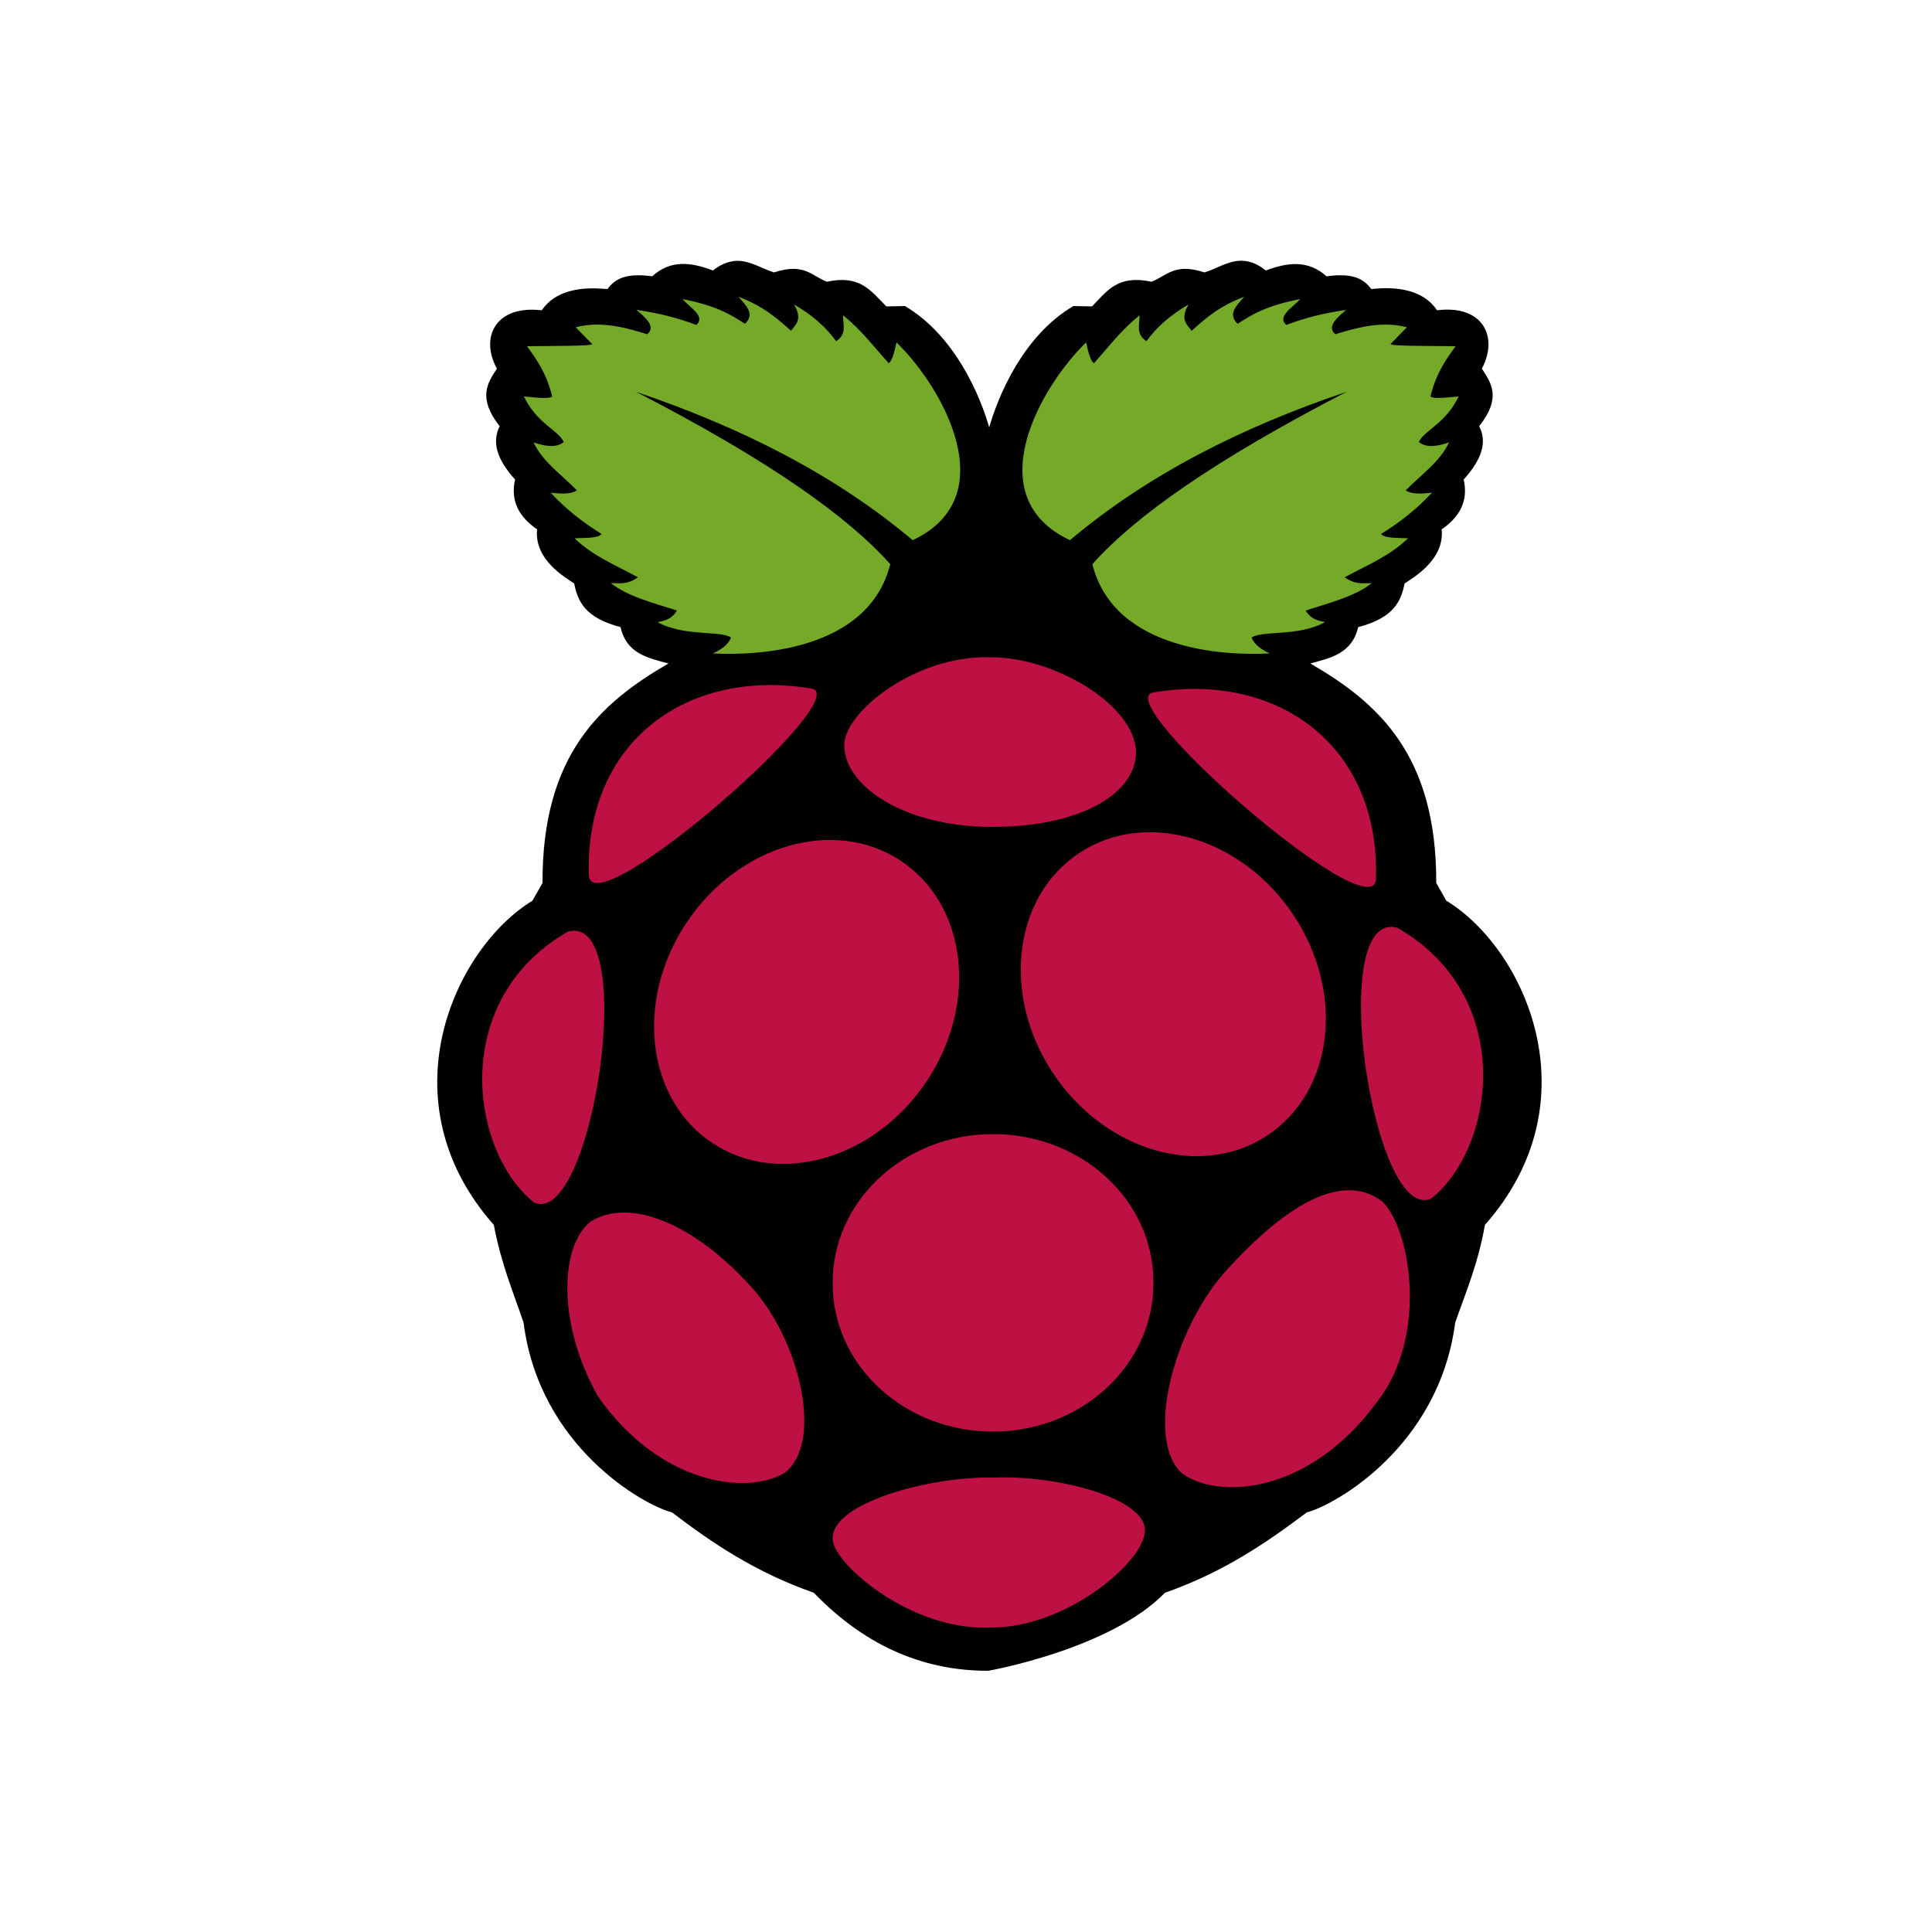 <?xml version="1.0" encoding="utf-8"?>
<!-- Generator: Adobe Illustrator 19.0.0, SVG Export Plug-In . SVG Version: 6.00 Build 0)  -->
<svg version="1.1" id="Layer_1" xmlns="http://www.w3.org/2000/svg" xmlns:xlink="http://www.w3.org/1999/xlink" x="0px" y="0px"
	 viewBox="0 0 500 500" style="enable-background:new 0 0 500 500;" xml:space="preserve">
<style type="text/css">
	.st0{fill:#75A928;}
	.st1{fill:#BC1142;}
</style>
<g id="XMLID_1_">
	<path id="XMLID_17_" d="M190.6,67.5c-1.8,0.1-3.8,0.7-6.1,2.5c-5.5-2.1-10.9-2.9-15.7,1.5c-7.4-1-9.8,1-11.6,3.3
		c-1.6,0-12.1-1.7-17,5.5c-12.1-1.4-16,7.1-11.6,15.1c-2.5,3.8-5,7.6,0.7,14.9c-2,4.1-0.8,8.5,4,13.8c-1.3,5.7,1.2,9.8,5.7,12.9
		c-0.8,7.8,7.2,12.4,9.6,14c0.9,4.6,2.8,8.9,12,11.3c1.5,6.8,7,8,12.4,9.4c-17.6,10.2-32.7,23.7-32.6,56.8l-2.6,4.6
		c-20.2,12.3-38.4,51.8-10,83.9c1.9,10.1,5,17.3,7.7,25.3c4.1,32.2,31.2,47.3,38.4,49.1c10.5,8,21.6,15.5,36.7,20.8
		c14.2,14.7,29.6,20.2,45.1,20.2c0.2,0,31.6-5.6,45.8-20.2c15.1-5.3,26.2-12.9,36.7-20.8c7.1-1.8,34.2-16.9,38.4-49.1
		c2.8-8,5.9-15.2,7.7-25.3c28.4-32.1,10.3-71.6-10-83.9l-2.6-4.6c0.1-33.1-15-46.6-32.6-56.8c5.3-1.4,10.8-2.6,12.4-9.4
		c9.2-2.4,11.1-6.7,12-11.3c2.4-1.6,10.4-6.2,9.6-14c4.5-3.1,7-7.2,5.7-12.9c4.8-5.3,6.1-9.8,4-13.8c5.8-7.3,3.2-11.1,0.7-14.9
		c4.3-8,0.5-16.6-11.6-15.1c-4.8-7.2-15.3-5.6-17-5.5c-1.8-2.3-4.2-4.3-11.6-3.3c-4.8-4.3-10.1-3.6-15.7-1.5
		c-6.6-5.2-10.9-1-15.9,0.5c-7.9-2.6-9.8,1-13.7,2.4c-8.7-1.8-11.3,2.2-15.4,6.4l-4.8-0.1c-13.1,7.7-19.5,23.4-21.8,31.4
		c-2.3-8.1-8.8-23.7-21.8-31.4l-4.8,0.1c-4.2-4.2-6.8-8.2-15.4-6.4c-3.9-1.4-5.7-5-13.7-2.4C197.1,69.5,194.1,67.4,190.6,67.5"/>
	<path id="XMLID_4_" class="st0" d="M164.6,101.4c34.7,17.9,54.8,32.3,65.8,44.6c-5.7,22.7-35.1,23.7-45.9,23.1c2.2-1,4-2.3,4.7-4.1
		c-2.7-1.9-12.3-0.2-19-4c2.6-0.5,3.8-1.1,5-3c-6.3-2-13.1-3.8-17.1-7.1c2.2,0,4.2,0.5,7-1.5c-5.7-3.1-11.7-5.5-16.4-10.1
		c2.9-0.1,6.1,0,7-1.1c-5.2-3.2-9.6-6.8-13.2-10.7c4.1,0.5,5.8,0.1,6.8-0.6c-3.9-4-8.9-7.4-11.2-12.4c3,1,5.8,1.5,7.8-0.1
		c-1.3-3-7-4.8-10.3-11.8c3.2,0.3,6.6,0.7,7.3,0c-1.5-6.1-4-9.5-6.5-13c6.9-0.1,17.3,0,16.8-0.6l-4.2-4.3c6.7-1.8,13.6,0.3,18.5,1.8
		c2.2-1.8,0-4-2.8-6.3c5.7,0.8,10.8,2.1,15.5,3.9c2.5-2.2-1.6-4.5-3.6-6.7c8.8,1.7,12.5,4,16.2,6.4c2.7-2.6,0.2-4.8-1.7-7
		c6.6,2.5,10,5.6,13.6,8.8c1.2-1.6,3.1-2.9,0.8-6.8c4.7,2.7,8.3,5.9,10.9,9.5c2.9-1.9,1.7-4.4,1.8-6.7c4.9,4,8,8.2,11.8,12.4
		c0.8-0.6,1.4-2.4,2-5.4c11.7,11.3,28.2,39.9,4.2,51.2C215.9,122.7,191.5,110.5,164.6,101.4L164.6,101.4"/>
	<path id="XMLID_5_" class="st0" d="M348.5,101.4c-34.6,17.9-54.8,32.3-65.8,44.6c5.7,22.7,35.1,23.7,45.9,23.1
		c-2.2-1-4-2.3-4.7-4.1c2.7-1.9,12.3-0.2,19-4c-2.6-0.5-3.8-1.1-5-3c6.3-2,13.1-3.8,17.1-7.1c-2.2,0-4.2,0.5-7-1.5
		c5.7-3.1,11.7-5.5,16.4-10.1c-2.9-0.1-6.1,0-7-1.1c5.2-3.2,9.6-6.8,13.2-10.7c-4.1,0.5-5.8,0.1-6.8-0.6c3.9-4,8.9-7.4,11.2-12.4
		c-3,1-5.8,1.5-7.8-0.1c1.3-3,7-4.8,10.3-11.8c-3.2,0.3-6.6,0.7-7.3,0c1.5-6.1,4-9.5,6.5-13c-6.9-0.1-17.3,0-16.8-0.6l4.2-4.3
		c-6.7-1.8-13.6,0.3-18.5,1.8c-2.2-1.8,0-4,2.8-6.3c-5.7,0.8-10.8,2.1-15.5,3.9c-2.5-2.2,1.6-4.5,3.6-6.7c-8.8,1.7-12.5,4-16.2,6.4
		c-2.7-2.6-0.2-4.8,1.7-7c-6.6,2.5-10,5.6-13.6,8.8c-1.2-1.6-3.1-2.9-0.8-6.8c-4.7,2.7-8.3,5.9-10.9,9.5c-2.9-1.9-1.7-4.4-1.8-6.7
		c-4.9,4-8,8.2-11.8,12.4c-0.8-0.6-1.4-2.4-2-5.4c-11.7,11.3-28.2,39.9-4.2,51.2C297.2,122.7,321.5,110.5,348.5,101.4L348.5,101.4"
		/>
	<path id="XMLID_6_" class="st1" d="M298.5,332c0.1,21.1-18.4,38.4-41.3,38.5c-22.9,0.1-41.6-16.9-41.7-38.1c0-0.1,0-0.3,0-0.4
		c-0.1-21.1,18.4-38.4,41.3-38.5c22.9-0.1,41.6,16.9,41.7,38.1V332"/>
	<path id="XMLID_7_" class="st1" d="M233,222.7c17.2,11.3,20.3,36.8,6.9,57c-13.4,20.2-38.2,27.5-55.4,16.2
		c-17.2-11.3-20.3-36.8-6.9-57C191,218.7,215.8,211.4,233,222.7"/>
	<path id="XMLID_8_" class="st1" d="M279.4,220.7c-17.2,11.3-20.3,36.8-6.9,57c13.4,20.2,38.2,27.5,55.4,16.2
		c17.2-11.3,20.3-36.8,6.9-57C321.4,216.7,296.6,209.4,279.4,220.7"/>
	<path id="XMLID_9_" class="st1" d="M147,241.1c18.6-5,6.3,76.8-8.8,70.1C121.6,297.9,116.2,258.7,147,241.1"/>
	<path id="XMLID_10_" class="st1" d="M361.6,240.1c-18.6-5-6.3,76.8,8.8,70.1C387.1,296.8,392.4,257.7,361.6,240.1"/>
	<path id="XMLID_11_" class="st1" d="M298.5,179.2c32-5.4,58.7,13.6,57.6,48.4C355.1,240.9,286.7,181.2,298.5,179.2"/>
	<path id="XMLID_12_" class="st1" d="M210,178.2c-32-5.4-58.7,13.6-57.6,48.4C153.4,239.9,221.8,180.2,210,178.2"/>
	<path id="XMLID_13_" class="st1" d="M256,170.1c-19.1-0.5-37.5,14.2-37.5,22.7c-0.1,10.4,15.1,21,37.7,21.2
		c23,0.2,37.7-8.5,37.8-19.2C294,182.7,273,169.9,256,170.1L256,170.1"/>
	<path id="XMLID_14_" class="st1" d="M257.2,382.4c16.7-0.7,39,5.4,39.1,13.5c0.3,7.9-20.3,25.6-40.2,25.3
		c-20.6,0.9-40.8-16.9-40.6-23C215.2,389,240.6,382,257.2,382.4"/>
	<path id="XMLID_15_" class="st1" d="M195.6,334.4c11.9,14.3,17.3,39.4,7.4,46.8c-9.4,5.7-32.1,3.3-48.3-19.9
		c-10.9-19.5-9.5-39.3-1.8-45.2C164.3,309.2,182,318.6,195.6,334.4L195.6,334.4"/>
	<path id="XMLID_16_" class="st1" d="M316.4,329.9c-12.8,15-20,42.5-10.6,51.3c9,6.9,33,5.9,50.8-18.7c12.9-16.6,8.6-44.2,1.2-51.5
		C346.8,302.5,331.1,313.3,316.4,329.9L316.4,329.9"/>
</g>
</svg>
